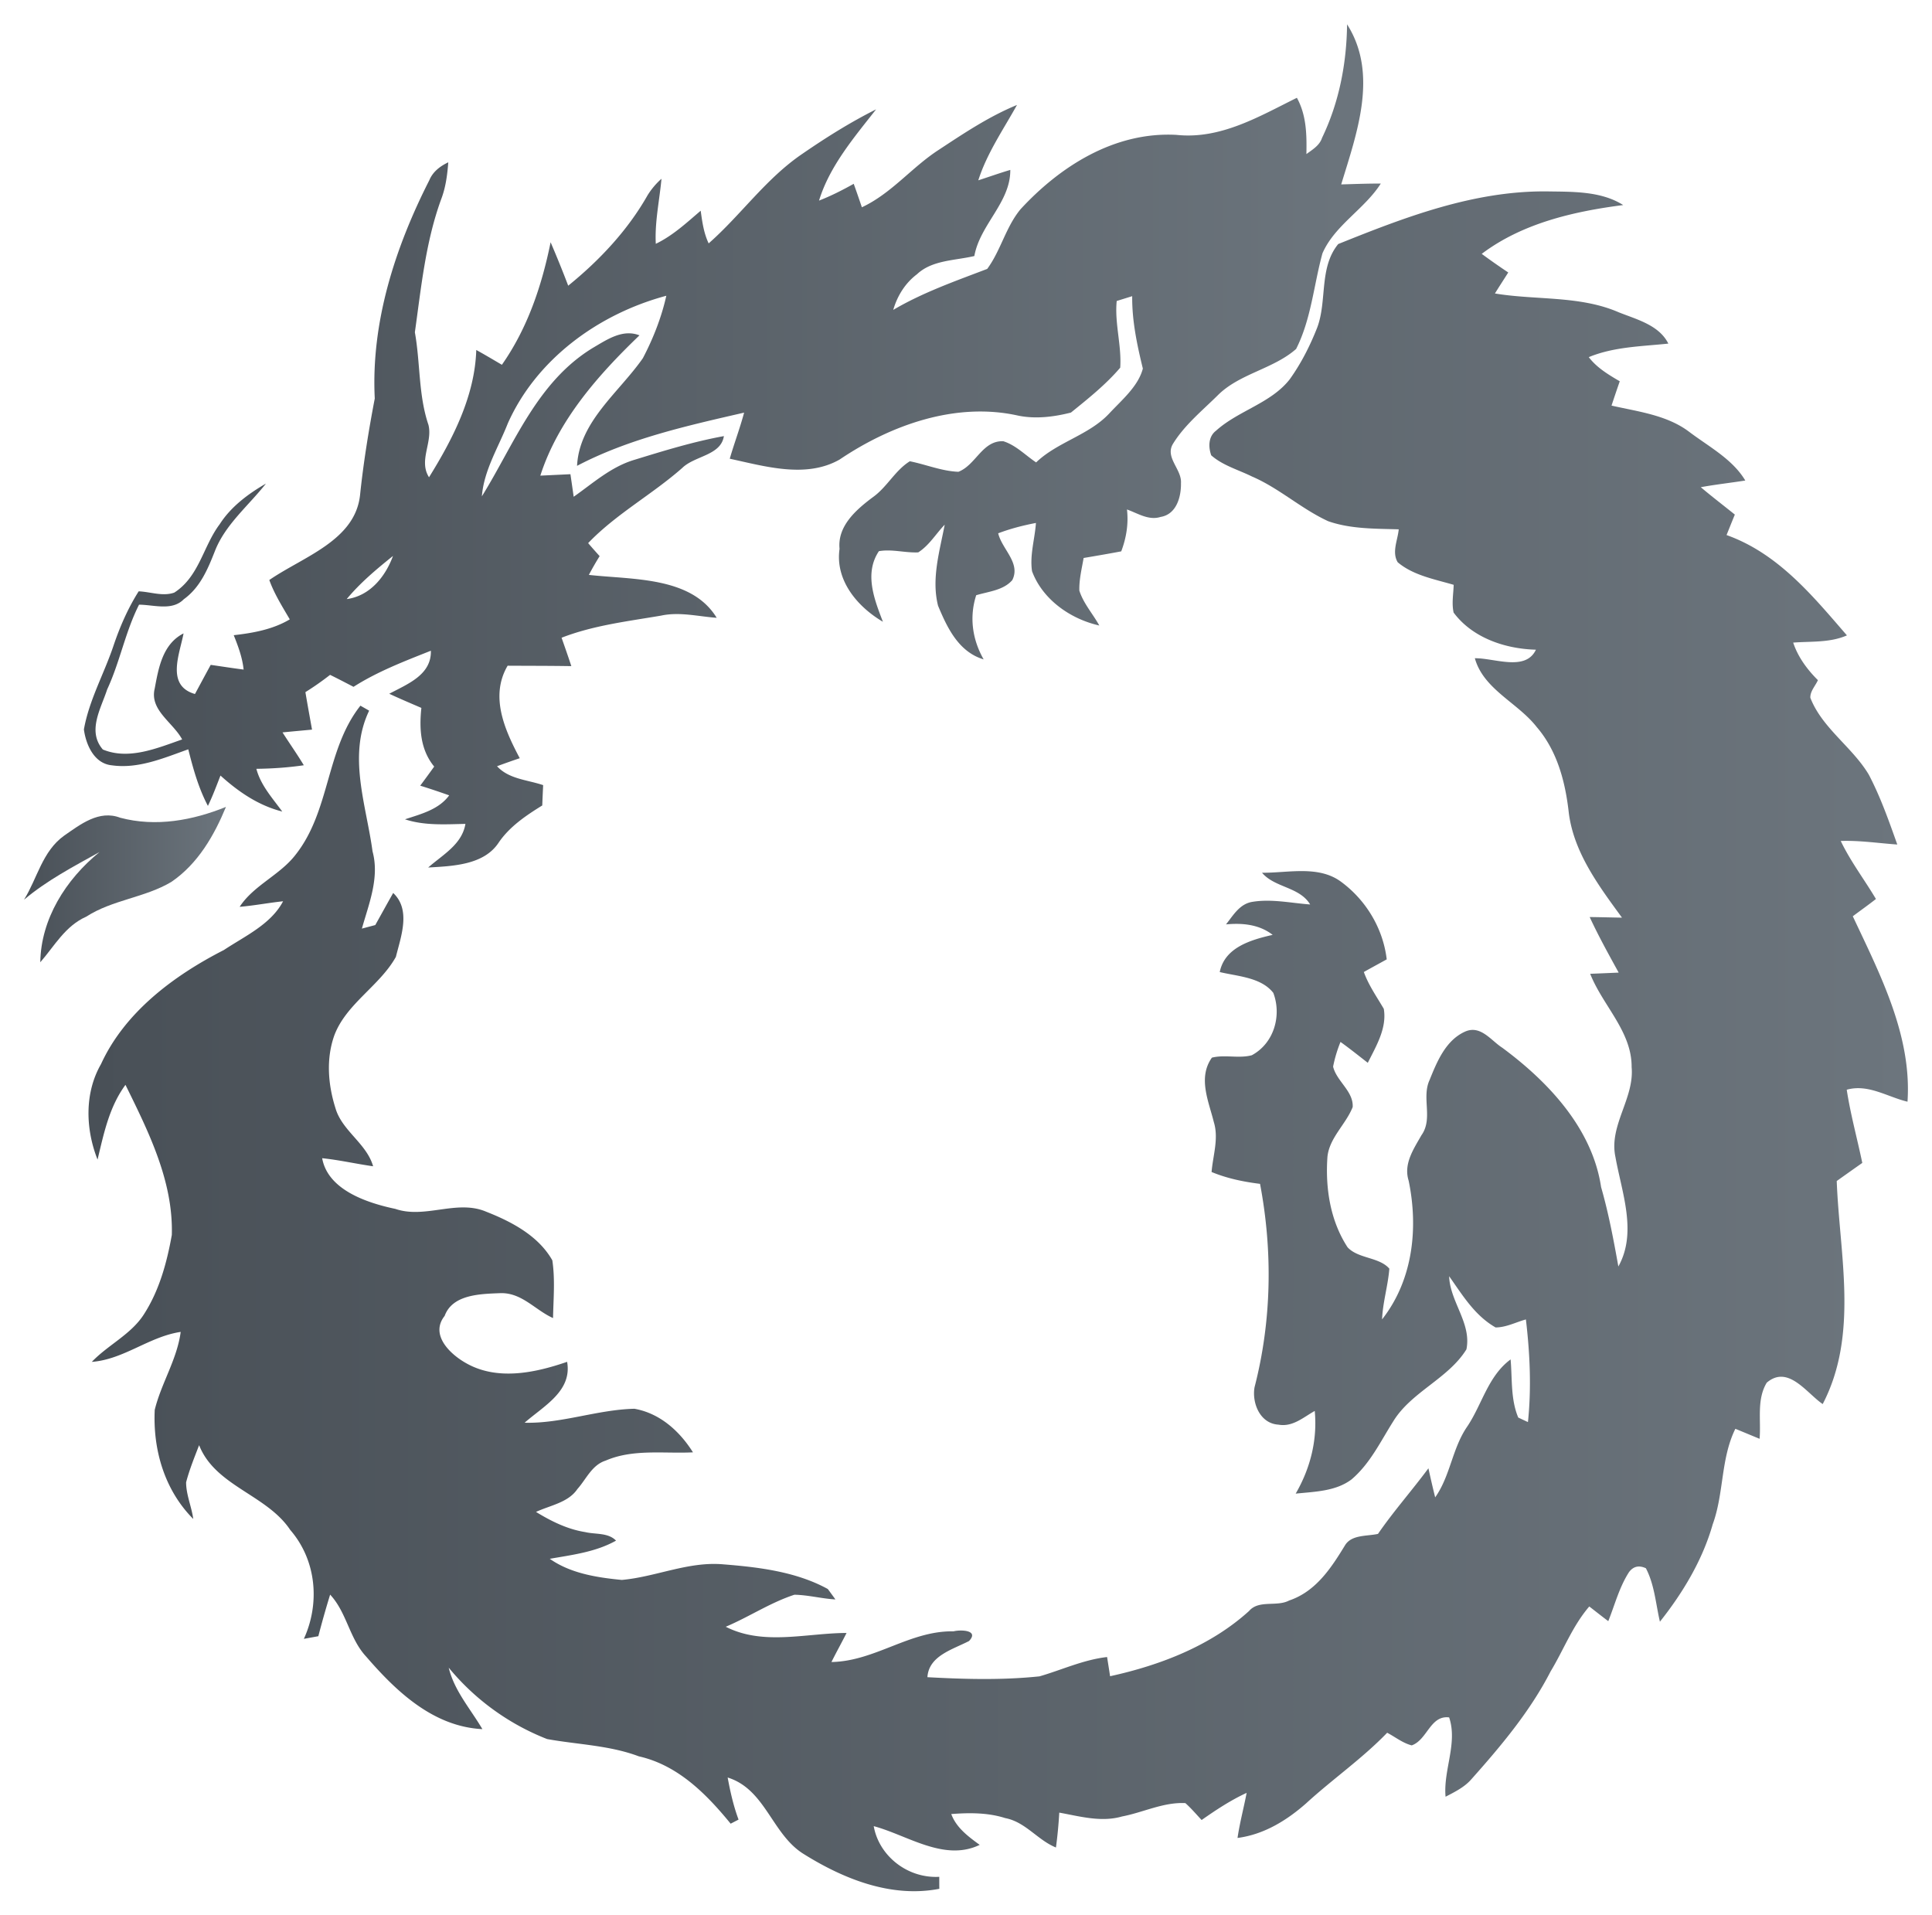 <svg width="228" height="226" fill="none" xmlns="http://www.w3.org/2000/svg"><path d="M158.971 2.87c3.732 5.867 1.144 12.855-.692 18.893 1.557-.043 3.115-.107 4.672-.1-1.926 3.026-5.44 4.922-6.884 8.232-1.031 3.75-1.325 7.763-3.108 11.286-2.701 2.38-6.711 2.912-9.262 5.484-1.836 1.81-3.898 3.494-5.252 5.682-1.023 1.626 1.038 3.025.925 4.666.031 1.556-.496 3.68-2.407 3.992-1.407.447-2.701-.434-3.966-.881.196 1.69-.075 3.352-.677 4.943-1.474.278-2.957.533-4.439.782-.218 1.271-.542 2.55-.504 3.85.474 1.505 1.588 2.734 2.355 4.119-3.506-.788-6.734-3.147-7.938-6.407-.286-1.91.331-3.8.459-5.696-1.52.291-3.017.675-4.454 1.222.451 1.889 2.686 3.501 1.662 5.526-1.053 1.207-2.783 1.335-4.258 1.782-.828 2.578-.459 5.22.88 7.572-2.987-.895-4.319-3.793-5.38-6.329-.805-3.189.188-6.428.783-9.567-1.046 1.08-1.821 2.436-3.123 3.267-1.55.071-3.1-.412-4.642-.142-1.753 2.628-.542 5.69.474 8.331-3.108-1.832-5.65-4.964-5.117-8.608-.263-2.663 1.912-4.588 3.921-6.087 1.692-1.2 2.61-3.146 4.371-4.247 1.919.383 3.755 1.165 5.734 1.243 2.076-.803 2.814-3.7 5.297-3.608 1.504.475 2.603 1.655 3.875 2.5 2.513-2.415 6.23-3.21 8.622-5.768 1.49-1.605 3.416-3.189 3.973-5.305-.685-2.813-1.287-5.64-1.257-8.545l-1.828.569c-.263 2.642.595 5.241.414 7.87-1.685 1.98-3.777 3.65-5.816 5.298-2.009.511-4.161.781-6.215.362-7.419-1.662-15.101 1.144-21.09 5.185-3.973 2.252-8.789.795-12.957-.1.526-1.825 1.204-3.608 1.693-5.44-6.727 1.548-13.611 3.075-19.714 6.279.264-5.228 4.929-8.637 7.765-12.7 1.227-2.337 2.197-4.815 2.77-7.372-8.157 2.187-15.403 7.614-18.713 15.078-1.114 2.834-2.815 5.52-3.055 8.595 3.807-6.13 6.5-13.538 13.145-17.55 1.61-.939 3.468-2.231 5.454-1.45-4.95 4.752-9.615 10.072-11.7 16.556l3.552-.17c.098.667.293 1.996.383 2.663 2.288-1.605 4.417-3.55 7.194-4.368 3.468-1.065 6.945-2.138 10.534-2.791-.354 2.294-3.424 2.308-4.914 3.757-3.551 3.133-7.833 5.448-11.106 8.871.444.519.896 1.03 1.355 1.535a36.373 36.373 0 0 0-1.272 2.216c5.184.582 12.1.177 15.086 5.064-2.19-.157-4.386-.732-6.576-.256-3.958.675-7.99 1.15-11.73 2.607.391 1.115.782 2.223 1.151 3.352-2.505-.042-5.011-.035-7.517-.05-2.121 3.616-.346 7.572 1.43 10.917-.895.298-1.79.618-2.679.945 1.385 1.52 3.567 1.598 5.44 2.23-.037.796-.075 1.598-.105 2.4-1.941 1.201-3.86 2.5-5.139 4.376-1.738 2.649-5.38 2.777-8.322 2.947 1.738-1.527 3.988-2.72 4.394-5.149-2.392.05-4.838.22-7.133-.54 1.92-.632 3.996-1.157 5.215-2.827a95.996 95.996 0 0 0-3.416-1.143c.557-.746 1.106-1.499 1.648-2.252-1.648-2.01-1.769-4.495-1.513-6.925-1.271-.546-2.543-1.086-3.792-1.669 2.197-1.165 4.989-2.237 4.913-5.078-3.13 1.243-6.305 2.457-9.127 4.261-.917-.475-1.835-.958-2.768-1.413a33.836 33.836 0 0 1-2.912 2.038c.248 1.478.519 2.955.782 4.425-1.159.107-2.325.213-3.483.327.827 1.3 1.723 2.564 2.513 3.878-1.851.27-3.725.398-5.598.42.504 1.931 1.888 3.444 3.054 5.042-2.836-.717-5.199-2.358-7.29-4.247-.467 1.2-.918 2.415-1.483 3.58-1.113-2.11-1.745-4.397-2.317-6.677-2.86 1.016-5.884 2.33-9.007 1.89-2.137-.2-3.077-2.494-3.31-4.234.602-3.416 2.347-6.513 3.46-9.787.76-2.266 1.709-4.468 3.003-6.513 1.392.056 2.844.632 4.206.149 2.942-1.897 3.4-5.47 5.357-8.069 1.31-2.045 3.318-3.558 5.455-4.794-2.054 2.614-4.8 4.83-6.02 7.962-.827 2.095-1.722 4.283-3.678 5.69-1.377 1.405-3.53.645-5.275.638-1.625 3.204-2.25 6.748-3.762 10-.73 2.26-2.385 4.916-.512 7.09 3.07 1.278 6.441-.171 9.36-1.187-1.076-2.01-3.852-3.452-3.242-5.987.45-2.394.91-5.256 3.408-6.528-.451 2.415-2.114 6.165 1.347 7.153.617-1.144 1.234-2.294 1.858-3.438 1.294.185 2.589.39 3.883.554-.143-1.406-.64-2.742-1.166-4.056 2.31-.262 4.62-.681 6.613-1.868-.88-1.513-1.828-3.004-2.415-4.645 4.003-2.756 10.113-4.638 10.707-10.007.399-3.829 1.016-7.629 1.738-11.414-.451-8.957 2.37-17.757 6.44-25.762.407-.987 1.257-1.647 2.235-2.109-.112 1.477-.3 2.962-.842 4.368-1.844 5.057-2.355 10.427-3.1 15.69.654 3.63.406 7.394 1.602 10.924.52 2.06-1.188 4.219.068 6.186 2.844-4.581 5.41-9.617 5.575-15.022 1.024.561 2.017 1.158 3.025 1.747 3.048-4.346 4.718-9.375 5.749-14.46a127.04 127.04 0 0 1 2.076 5.127c3.725-3.018 7.05-6.577 9.368-10.675a8.834 8.834 0 0 1 1.64-1.946c-.233 2.557-.805 5.093-.67 7.678 2.017-.973 3.635-2.486 5.298-3.906.18 1.313.36 2.635.94 3.856 3.838-3.38 6.75-7.642 11.046-10.561 2.784-1.918 5.665-3.73 8.713-5.256-2.619 3.345-5.485 6.697-6.734 10.767 1.422-.554 2.776-1.243 4.093-1.981.331.916.647 1.84.963 2.77 3.506-1.641 5.876-4.71 9.067-6.776 2.957-1.946 5.921-3.935 9.239-5.299-1.625 2.92-3.551 5.71-4.567 8.893 1.257-.405 2.506-.853 3.777-1.229.03 3.843-3.581 6.45-4.243 10.164-2.295.54-4.981.469-6.765 2.145-1.414 1.065-2.332 2.578-2.806 4.212 3.483-2.053 7.313-3.395 11.09-4.837 1.611-2.195 2.182-4.922 3.928-7.039 4.62-5.014 11.046-9.177 18.397-8.779 5.222.561 9.796-2.194 14.22-4.375 1.137 2.067 1.167 4.368 1.122 6.641.729-.533 1.557-1.023 1.843-1.904 2.024-4.197 2.904-8.814 2.957-13.41ZM40.916 70.7c2.8-.377 4.598-2.735 5.463-5.093-1.949 1.563-3.883 3.182-5.463 5.093Z" fill="url(#a)"/><path d="M157.925 28.801c7.803-3.139 15.921-6.278 24.552-6.214 3.062.05 6.44-.064 9.081 1.612-5.914.76-11.933 2.166-16.696 5.76a80.242 80.242 0 0 0 3.13 2.195c-.519.83-1.061 1.648-1.572 2.479 4.853.81 10.029.227 14.612 2.223 2.167.86 4.762 1.513 5.853 3.693-3.167.334-6.425.37-9.39 1.598.941 1.236 2.303 2.06 3.657 2.848-.331.952-.655 1.911-.971 2.87 3.153.717 6.546 1.115 9.165 3.097 2.332 1.761 5.109 3.217 6.621 5.746-1.753.277-3.514.468-5.252.788 1.31 1.108 2.679 2.152 4.018 3.232-.331.802-.654 1.612-.978 2.415 6.125 2.187 10.195 7.216 14.206 11.84-1.994.88-4.221.689-6.343.852.564 1.69 1.633 3.154 2.919 4.432-.301.682-.918 1.293-.895 2.074 1.384 3.58 4.958 5.817 6.9 9.077 1.384 2.642 2.37 5.455 3.363 8.246-2.227-.156-4.439-.497-6.674-.419 1.151 2.408 2.791 4.553 4.153 6.847-.895.703-1.821 1.357-2.731 2.039 3.25 6.91 6.982 14.112 6.456 21.883-2.378-.568-4.643-2.124-7.171-1.414.444 2.905 1.234 5.753 1.836 8.637-1.008.71-2.016 1.421-3.017 2.138.331 8.715 2.618 18.112-1.655 26.322-1.904-1.292-4.086-4.68-6.607-2.521-1.204 2.003-.654 4.418-.842 6.62-.956-.391-1.912-.796-2.86-1.18-1.745 3.559-1.331 7.6-2.671 11.272-1.189 4.184-3.491 8.04-6.23 11.492-.496-2.116-.632-4.346-1.655-6.307-.82-.383-1.49-.227-2.001.469-1.144 1.783-1.663 3.835-2.438 5.774-.76-.568-1.498-1.157-2.243-1.733-1.978 2.302-3.024 5.121-4.567 7.671-2.392 4.667-5.823 8.765-9.337 12.707-.805.937-1.957 1.506-3.055 2.074-.286-3.14 1.452-6.307.421-9.361-2.234-.278-2.573 2.656-4.416 3.302-1.076-.277-1.942-.994-2.897-1.491-2.927 3.04-6.448 5.476-9.563 8.331-2.265 1.996-4.966 3.679-8.096 4.084.263-1.79.737-3.544 1.075-5.32-1.896.874-3.619 2.017-5.312 3.203-.632-.674-1.226-1.377-1.918-1.995-2.596-.128-4.974 1.101-7.472 1.576-2.46.711-4.981-.014-7.411-.454a54.218 54.218 0 0 1-.391 4.119c-2.182-.887-3.582-3.011-5.99-3.473-2.054-.653-4.236-.639-6.365-.476.587 1.598 1.986 2.642 3.356 3.637-4.184 2.017-8.495-1.129-12.506-2.209.61 3.48 3.951 6.186 7.735 5.98 0 .355 0 1.059.008 1.414-5.741 1.115-11.422-1.222-16.11-4.17-3.671-2.358-4.431-7.578-8.87-8.963.308 1.676.684 3.352 1.286 4.965l-.933.483c-2.814-3.438-6.177-6.897-10.835-7.948-3.476-1.307-7.215-1.385-10.827-2.039a28.499 28.499 0 0 1-11.61-8.423c.647 2.713 2.573 4.872 3.973 7.252-5.846-.292-10.225-4.525-13.702-8.545-2.001-2.138-2.28-5.192-4.266-7.33a113.77 113.77 0 0 0-1.392 4.908l-1.708.313c1.919-4.198 1.498-9.269-1.61-12.856-2.776-4.169-8.849-5.164-10.752-10.001-.557 1.449-1.144 2.884-1.535 4.383 0 1.47.647 2.869.843 4.325-3.431-3.452-4.77-8.232-4.545-12.877.768-3.139 2.641-5.966 3.062-9.198-3.74.561-6.711 3.253-10.488 3.537 1.896-1.988 4.59-3.224 6.102-5.54 1.858-2.848 2.754-6.172 3.34-9.439.181-6.314-2.716-12.124-5.47-17.714-1.933 2.628-2.558 5.774-3.295 8.821-1.415-3.586-1.565-7.834.406-11.264 2.784-6.073 8.48-10.391 14.5-13.467 2.52-1.669 5.552-3.033 6.99-5.753-1.716.178-3.402.511-5.125.653 1.648-2.528 4.725-3.735 6.569-6.108 4.146-5.206 3.574-12.43 7.682-17.629.256.15.775.44 1.03.59-2.557 5.327-.338 11.13.4 16.606.842 3.097-.422 6.151-1.257 9.113.399-.107 1.189-.313 1.58-.419.708-1.265 1.4-2.529 2.114-3.786 2.122 1.996.911 5.149.317 7.543-1.897 3.409-5.862 5.533-7.261 9.255-.993 2.777-.745 5.831.135 8.608.775 2.663 3.68 4.162 4.44 6.847-2.01-.284-3.996-.746-6.012-.952.662 3.708 5.199 5.256 8.637 5.981 3.507 1.207 7.269-1.144 10.722.333 3.063 1.201 6.185 2.877 7.803 5.739.338 2.252.128 4.546.083 6.812-2.1-.938-3.665-2.998-6.178-2.941-2.385.093-5.68.135-6.613 2.685-1.754 2.209.602 4.51 2.58 5.604 3.672 2.06 8.111 1.115 11.873-.185.61 3.459-2.738 5.192-5.018 7.188 4.379.114 8.578-1.548 12.964-1.648 3.055.54 5.372 2.699 6.907 5.143-3.438.17-7.065-.427-10.3.973-1.64.525-2.295 2.194-3.341 3.359-1.076 1.598-3.205 1.918-4.883 2.699 1.775 1.087 3.694 2.046 5.808 2.38 1.212.291 2.702.042 3.635 1.008-2.386 1.343-5.14 1.676-7.818 2.145 2.445 1.719 5.545 2.209 8.502 2.493 4.033-.362 7.87-2.209 11.986-1.839 4.206.333 8.615.873 12.325 2.912.226.305.677.923.895 1.228-1.625-.092-3.205-.525-4.838-.554-2.859.938-5.35 2.614-8.103 3.779 4.439 2.259 9.503.746 14.258.732-.58 1.15-1.211 2.272-1.783 3.43 5.146-.092 9.24-3.715 14.409-3.622.865-.22 3.047-.142 1.828 1.143-1.971 1.016-4.748 1.748-4.913 4.269 4.401.241 8.841.362 13.227-.099 2.656-.768 5.184-1.961 7.976-2.28.09.568.271 1.697.354 2.265 5.996-1.314 11.895-3.615 16.395-7.692 1.174-1.363 3.258-.461 4.733-1.243 3.175-1.065 4.996-3.892 6.591-6.506.775-1.285 2.581-1.065 3.897-1.356 1.844-2.678 4.018-5.128 5.952-7.742.248 1.143.512 2.287.797 3.43 1.799-2.549 2.002-5.76 3.77-8.338 1.768-2.614 2.453-5.959 5.132-7.941.203 2.287-.008 4.695.902 6.861.286.135.858.405 1.144.533.422-4.034.233-8.09-.241-12.11-1.181.32-2.317.938-3.574.945-2.483-1.414-3.92-3.843-5.485-6.045.098 3.012 2.671 5.555 2.039 8.63-2.144 3.466-6.531 5.022-8.652 8.523-1.49 2.351-2.702 4.944-4.899 6.819-1.858 1.413-4.341 1.449-6.598 1.683 1.738-2.997 2.573-6.343 2.249-9.759-1.324.739-2.611 1.925-4.281 1.619-2.22-.135-3.145-2.613-2.822-4.417 2.024-7.842 2.152-16.059.648-24-1.964-.242-3.906-.647-5.719-1.399.158-1.961.865-3.949.263-5.896-.609-2.464-1.903-5.234-.225-7.599 1.542-.384 3.175.127 4.71-.284 2.656-1.435 3.536-4.731 2.536-7.359-1.43-1.832-4.169-1.946-6.321-2.457.58-2.884 3.612-3.793 6.245-4.39-1.58-1.228-3.551-1.42-5.507-1.236.857-1.065 1.617-2.457 3.175-2.67 2.242-.355 4.514.156 6.757.319-1.265-2.095-4.184-1.967-5.681-3.743 3.07.029 6.606-.887 9.262 1.016 3.047 2.216 5.026 5.597 5.455 9.205-.895.497-1.806.987-2.701 1.492.557 1.555 1.52 2.919 2.355 4.346.384 2.28-.895 4.383-1.889 6.371-1.068-.831-2.121-1.676-3.22-2.464a15.88 15.88 0 0 0-.873 2.912c.407 1.726 2.423 2.912 2.31 4.773-.805 2.045-2.754 3.629-2.979 5.881-.256 3.651.316 7.507 2.377 10.668 1.257 1.364 3.725 1.136 4.929 2.521-.158 2.01-.775 3.964-.858 5.988 3.664-4.667 4.289-10.803 3.137-16.365-.624-1.974.565-3.707 1.505-5.362 1.407-1.967-.007-4.425.963-6.52.866-2.138 1.889-4.695 4.214-5.725 1.821-.788 3.055 1.08 4.371 1.918 5.561 4.112 10.632 9.617 11.655 16.435.888 3.09 1.475 6.229 2.039 9.376 2.25-4.028.399-8.737-.346-12.927-.79-3.715 2.25-6.904 1.912-10.604.03-4.205-3.416-7.266-4.891-11.009 1.121-.043 2.242-.093 3.363-.142-1.189-2.16-2.385-4.319-3.423-6.556 1.271.014 2.543.05 3.814.071-2.746-3.75-5.68-7.685-6.275-12.344-.399-3.594-1.332-7.302-3.8-10.164-2.242-2.87-6.267-4.432-7.29-8.104 2.309-.036 5.981 1.59 7.208-1.009-3.702-.1-7.524-1.435-9.714-4.382-.241-1.08-.023-2.188.007-3.275-2.272-.667-4.777-1.115-6.606-2.663-.715-1.207.008-2.614.121-3.885-2.792-.085-5.666-.029-8.322-.959-3.198-1.47-5.771-3.892-9.014-5.284-1.61-.796-3.439-1.293-4.793-2.493-.339-.966-.354-2.202.564-2.898 2.619-2.373 6.486-3.239 8.698-6.066 1.362-1.896 2.416-3.992 3.258-6.136 1.174-3.175.188-7.046 2.468-9.83Z" fill="url(#b)"/><path d="M14.19 96.504c4.214 1.115 8.548.312 12.476-1.279-1.385 3.346-3.288 6.698-6.441 8.85-3.115 1.861-6.983 2.117-10.037 4.098-2.498 1.101-3.755 3.466-5.433 5.384.075-5.085 2.987-9.752 6.99-13.005-3.077 1.712-6.23 3.36-8.909 5.625 1.573-2.528 2.152-5.717 4.748-7.57 1.896-1.308 4.1-3.062 6.606-2.103Z" fill="url(#c)"/><defs><linearGradient id="a" x1="9.902" y1="52.624" x2="162.951" y2="52.624" gradientUnits="userSpaceOnUse"><stop stop-color="#495057"/><stop offset="1" stop-color="#6C757D"/></linearGradient><linearGradient id="b" x1="10.444" y1="122.885" x2="225.159" y2="122.885" gradientUnits="userSpaceOnUse"><stop stop-color="#495057"/><stop offset="1" stop-color="#6C757D"/></linearGradient><linearGradient id="c" x1="2.836" y1="104.391" x2="26.666" y2="104.391" gradientUnits="userSpaceOnUse"><stop stop-color="#495057"/><stop offset="1" stop-color="#6C757D"/></linearGradient></defs></svg>